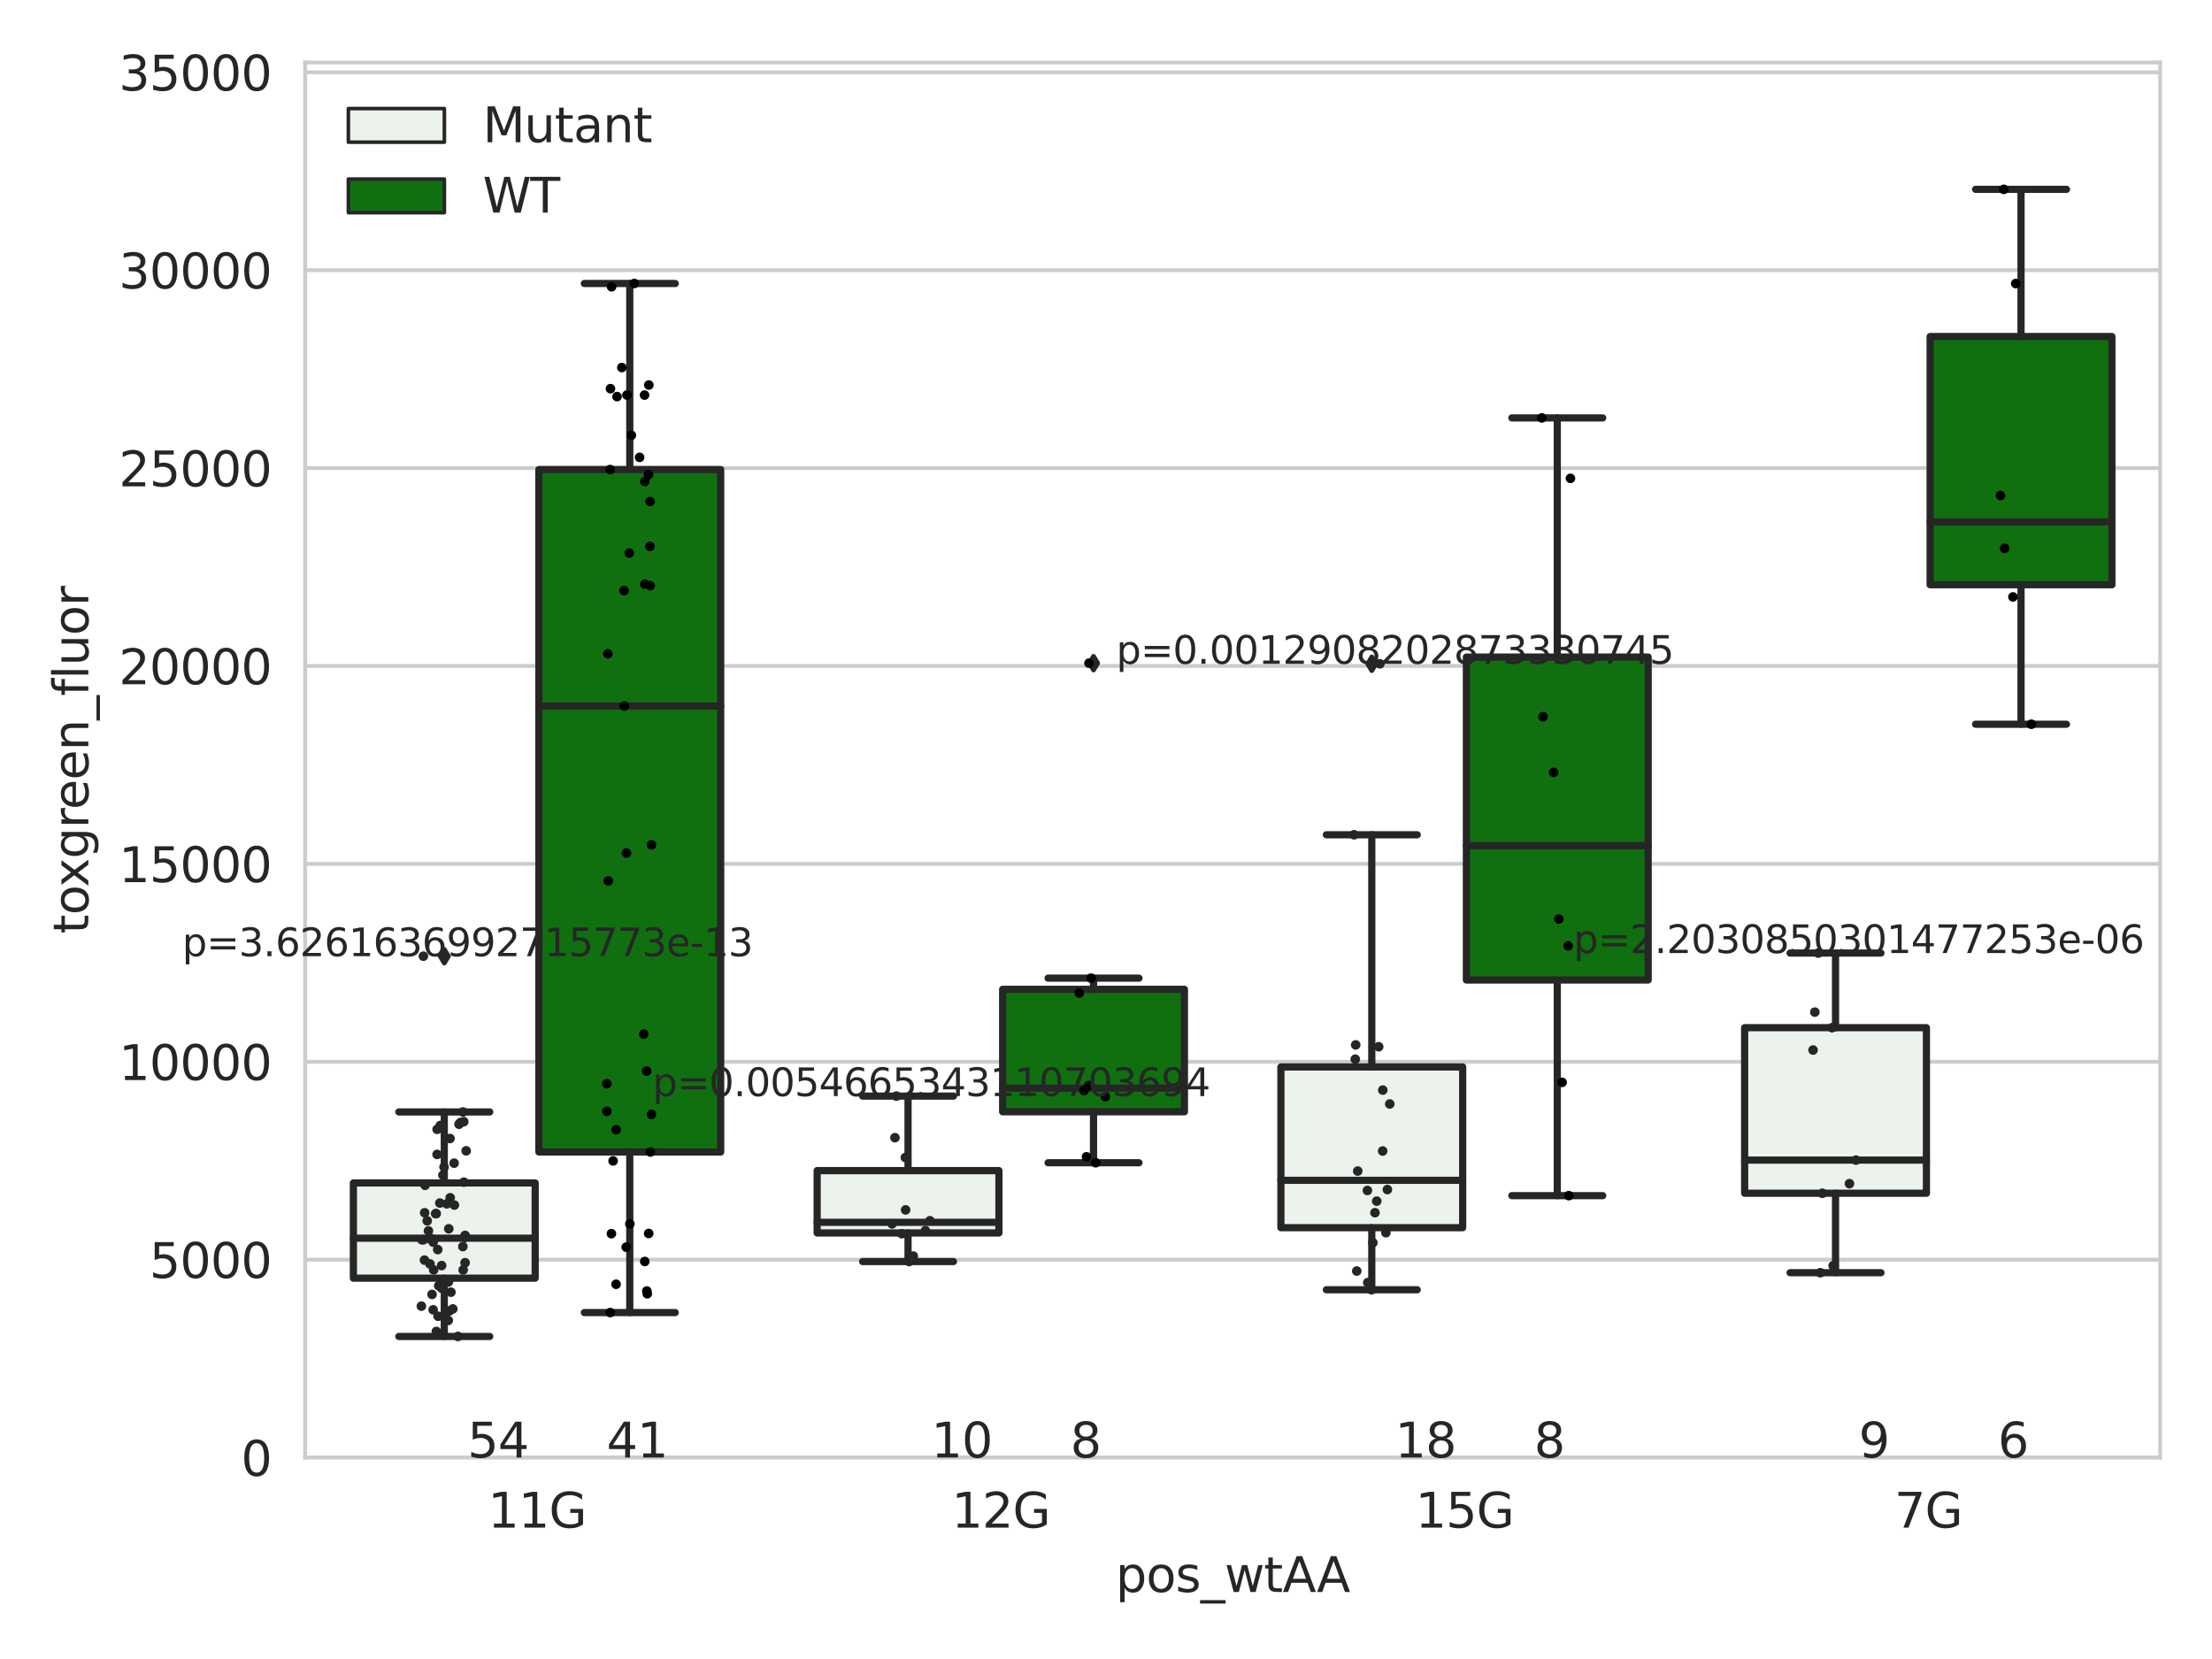 <?xml version="1.0" encoding="utf-8" standalone="no"?>
<!DOCTYPE svg PUBLIC "-//W3C//DTD SVG 1.1//EN"
  "http://www.w3.org/Graphics/SVG/1.1/DTD/svg11.dtd">
<svg xmlns:xlink="http://www.w3.org/1999/xlink" width="460.8pt" height="345.6pt" viewBox="0 0 460.8 345.6" xmlns="http://www.w3.org/2000/svg" version="1.1">
 <defs>
  <style type="text/css">*{stroke-linejoin: round; stroke-linecap: butt}</style>
 </defs>
 <g id="figure_1">
  <g id="patch_1">
   <path d="M 0 345.6 
L 460.8 345.6 
L 460.8 0 
L 0 0 
z
" style="fill: #ffffff"/>
  </g>
  <g id="axes_1">
   <g id="patch_2">
    <path d="M 63.571 303.64 
L 450 303.64 
L 450 13.022 
L 63.571 13.022 
z
" style="fill: #ffffff"/>
   </g>
   <g id="matplotlib.axis_1">
    <g id="xtick_1">
     <g id="text_1">
      <!-- 11G -->
      <g style="fill: #262626" transform="translate(101.638 318.238) scale(0.1 -0.1)">
       <defs>
        <path id="DejaVuSans-31" d="M 794 531 
L 1825 531 
L 1825 4091 
L 703 3866 
L 703 4441 
L 1819 4666 
L 2450 4666 
L 2450 531 
L 3481 531 
L 3481 0 
L 794 0 
L 794 531 
z
" transform="scale(0.016)"/>
        <path id="DejaVuSans-47" d="M 3809 666 
L 3809 1919 
L 2778 1919 
L 2778 2438 
L 4434 2438 
L 4434 434 
Q 4069 175 3628 42 
Q 3188 -91 2688 -91 
Q 1594 -91 976 548 
Q 359 1188 359 2328 
Q 359 3472 976 4111 
Q 1594 4750 2688 4750 
Q 3144 4750 3555 4637 
Q 3966 4525 4313 4306 
L 4313 3634 
Q 3963 3931 3569 4081 
Q 3175 4231 2741 4231 
Q 1884 4231 1454 3753 
Q 1025 3275 1025 2328 
Q 1025 1384 1454 906 
Q 1884 428 2741 428 
Q 3075 428 3337 486 
Q 3600 544 3809 666 
z
" transform="scale(0.016)"/>
       </defs>
       <use xlink:href="#DejaVuSans-31"/>
       <use xlink:href="#DejaVuSans-31" x="63.623"/>
       <use xlink:href="#DejaVuSans-47" x="127.246"/>
      </g>
     </g>
    </g>
    <g id="xtick_2">
     <g id="text_2">
      <!-- 12G -->
      <g style="fill: #262626" transform="translate(198.245 318.238) scale(0.1 -0.1)">
       <defs>
        <path id="DejaVuSans-32" d="M 1228 531 
L 3431 531 
L 3431 0 
L 469 0 
L 469 531 
Q 828 903 1448 1529 
Q 2069 2156 2228 2338 
Q 2531 2678 2651 2914 
Q 2772 3150 2772 3378 
Q 2772 3750 2511 3984 
Q 2250 4219 1831 4219 
Q 1534 4219 1204 4116 
Q 875 4013 500 3803 
L 500 4441 
Q 881 4594 1212 4672 
Q 1544 4750 1819 4750 
Q 2544 4750 2975 4387 
Q 3406 4025 3406 3419 
Q 3406 3131 3298 2873 
Q 3191 2616 2906 2266 
Q 2828 2175 2409 1742 
Q 1991 1309 1228 531 
z
" transform="scale(0.016)"/>
       </defs>
       <use xlink:href="#DejaVuSans-31"/>
       <use xlink:href="#DejaVuSans-32" x="63.623"/>
       <use xlink:href="#DejaVuSans-47" x="127.246"/>
      </g>
     </g>
    </g>
    <g id="xtick_3">
     <g id="text_3">
      <!-- 15G -->
      <g style="fill: #262626" transform="translate(294.853 318.238) scale(0.1 -0.1)">
       <defs>
        <path id="DejaVuSans-35" d="M 691 4666 
L 3169 4666 
L 3169 4134 
L 1269 4134 
L 1269 2991 
Q 1406 3038 1543 3061 
Q 1681 3084 1819 3084 
Q 2600 3084 3056 2656 
Q 3513 2228 3513 1497 
Q 3513 744 3044 326 
Q 2575 -91 1722 -91 
Q 1428 -91 1123 -41 
Q 819 9 494 109 
L 494 744 
Q 775 591 1075 516 
Q 1375 441 1709 441 
Q 2250 441 2565 725 
Q 2881 1009 2881 1497 
Q 2881 1984 2565 2268 
Q 2250 2553 1709 2553 
Q 1456 2553 1204 2497 
Q 953 2441 691 2322 
L 691 4666 
z
" transform="scale(0.016)"/>
       </defs>
       <use xlink:href="#DejaVuSans-31"/>
       <use xlink:href="#DejaVuSans-35" x="63.623"/>
       <use xlink:href="#DejaVuSans-47" x="127.246"/>
      </g>
     </g>
    </g>
    <g id="xtick_4">
     <g id="text_4">
      <!-- 7G -->
      <g style="fill: #262626" transform="translate(394.641 318.238) scale(0.1 -0.1)">
       <defs>
        <path id="DejaVuSans-37" d="M 525 4666 
L 3525 4666 
L 3525 4397 
L 1831 0 
L 1172 0 
L 2766 4134 
L 525 4134 
L 525 4666 
z
" transform="scale(0.016)"/>
       </defs>
       <use xlink:href="#DejaVuSans-37"/>
       <use xlink:href="#DejaVuSans-47" x="63.623"/>
      </g>
     </g>
    </g>
    <g id="text_5">
     <!-- pos_wtAA -->
     <g style="fill: #262626" transform="translate(232.42 331.638) scale(0.1 -0.1)">
      <defs>
       <path id="DejaVuSans-70" d="M 1159 525 
L 1159 -1331 
L 581 -1331 
L 581 3500 
L 1159 3500 
L 1159 2969 
Q 1341 3281 1617 3432 
Q 1894 3584 2278 3584 
Q 2916 3584 3314 3078 
Q 3713 2572 3713 1747 
Q 3713 922 3314 415 
Q 2916 -91 2278 -91 
Q 1894 -91 1617 61 
Q 1341 213 1159 525 
z
M 3116 1747 
Q 3116 2381 2855 2742 
Q 2594 3103 2138 3103 
Q 1681 3103 1420 2742 
Q 1159 2381 1159 1747 
Q 1159 1113 1420 752 
Q 1681 391 2138 391 
Q 2594 391 2855 752 
Q 3116 1113 3116 1747 
z
" transform="scale(0.016)"/>
       <path id="DejaVuSans-6f" d="M 1959 3097 
Q 1497 3097 1228 2736 
Q 959 2375 959 1747 
Q 959 1119 1226 758 
Q 1494 397 1959 397 
Q 2419 397 2687 759 
Q 2956 1122 2956 1747 
Q 2956 2369 2687 2733 
Q 2419 3097 1959 3097 
z
M 1959 3584 
Q 2709 3584 3137 3096 
Q 3566 2609 3566 1747 
Q 3566 888 3137 398 
Q 2709 -91 1959 -91 
Q 1206 -91 779 398 
Q 353 888 353 1747 
Q 353 2609 779 3096 
Q 1206 3584 1959 3584 
z
" transform="scale(0.016)"/>
       <path id="DejaVuSans-73" d="M 2834 3397 
L 2834 2853 
Q 2591 2978 2328 3040 
Q 2066 3103 1784 3103 
Q 1356 3103 1142 2972 
Q 928 2841 928 2578 
Q 928 2378 1081 2264 
Q 1234 2150 1697 2047 
L 1894 2003 
Q 2506 1872 2764 1633 
Q 3022 1394 3022 966 
Q 3022 478 2636 193 
Q 2250 -91 1575 -91 
Q 1294 -91 989 -36 
Q 684 19 347 128 
L 347 722 
Q 666 556 975 473 
Q 1284 391 1588 391 
Q 1994 391 2212 530 
Q 2431 669 2431 922 
Q 2431 1156 2273 1281 
Q 2116 1406 1581 1522 
L 1381 1569 
Q 847 1681 609 1914 
Q 372 2147 372 2553 
Q 372 3047 722 3315 
Q 1072 3584 1716 3584 
Q 2034 3584 2315 3537 
Q 2597 3491 2834 3397 
z
" transform="scale(0.016)"/>
       <path id="DejaVuSans-5f" d="M 3263 -1063 
L 3263 -1509 
L -63 -1509 
L -63 -1063 
L 3263 -1063 
z
" transform="scale(0.016)"/>
       <path id="DejaVuSans-77" d="M 269 3500 
L 844 3500 
L 1563 769 
L 2278 3500 
L 2956 3500 
L 3675 769 
L 4391 3500 
L 4966 3500 
L 4050 0 
L 3372 0 
L 2619 2869 
L 1863 0 
L 1184 0 
L 269 3500 
z
" transform="scale(0.016)"/>
       <path id="DejaVuSans-74" d="M 1172 4494 
L 1172 3500 
L 2356 3500 
L 2356 3053 
L 1172 3053 
L 1172 1153 
Q 1172 725 1289 603 
Q 1406 481 1766 481 
L 2356 481 
L 2356 0 
L 1766 0 
Q 1100 0 847 248 
Q 594 497 594 1153 
L 594 3053 
L 172 3053 
L 172 3500 
L 594 3500 
L 594 4494 
L 1172 4494 
z
" transform="scale(0.016)"/>
       <path id="DejaVuSans-41" d="M 2188 4044 
L 1331 1722 
L 3047 1722 
L 2188 4044 
z
M 1831 4666 
L 2547 4666 
L 4325 0 
L 3669 0 
L 3244 1197 
L 1141 1197 
L 716 0 
L 50 0 
L 1831 4666 
z
" transform="scale(0.016)"/>
      </defs>
      <use xlink:href="#DejaVuSans-70"/>
      <use xlink:href="#DejaVuSans-6f" x="63.477"/>
      <use xlink:href="#DejaVuSans-73" x="124.658"/>
      <use xlink:href="#DejaVuSans-5f" x="176.758"/>
      <use xlink:href="#DejaVuSans-77" x="226.758"/>
      <use xlink:href="#DejaVuSans-74" x="308.545"/>
      <use xlink:href="#DejaVuSans-41" x="347.754"/>
      <use xlink:href="#DejaVuSans-41" x="418.912"/>
     </g>
    </g>
   </g>
   <g id="matplotlib.axis_2">
    <g id="ytick_1">
     <g id="line2d_1">
      <path d="M 63.571 303.64 
L 450 303.64 
" clip-path="url(#p7400966141)" style="fill: none; stroke: #cccccc; stroke-width: 0.8; stroke-linecap: round"/>
     </g>
     <g id="text_6">
      <!-- 0 -->
      <g style="fill: #262626" transform="translate(50.209 307.439) scale(0.1 -0.1)">
       <defs>
        <path id="DejaVuSans-30" d="M 2034 4250 
Q 1547 4250 1301 3770 
Q 1056 3291 1056 2328 
Q 1056 1369 1301 889 
Q 1547 409 2034 409 
Q 2525 409 2770 889 
Q 3016 1369 3016 2328 
Q 3016 3291 2770 3770 
Q 2525 4250 2034 4250 
z
M 2034 4750 
Q 2819 4750 3233 4129 
Q 3647 3509 3647 2328 
Q 3647 1150 3233 529 
Q 2819 -91 2034 -91 
Q 1250 -91 836 529 
Q 422 1150 422 2328 
Q 422 3509 836 4129 
Q 1250 4750 2034 4750 
z
" transform="scale(0.016)"/>
       </defs>
       <use xlink:href="#DejaVuSans-30"/>
      </g>
     </g>
    </g>
    <g id="ytick_2">
     <g id="line2d_2">
      <path d="M 63.571 262.414 
L 450 262.414 
" clip-path="url(#p7400966141)" style="fill: none; stroke: #cccccc; stroke-width: 0.8; stroke-linecap: round"/>
     </g>
     <g id="text_7">
      <!-- 5000 -->
      <g style="fill: #262626" transform="translate(31.121 266.214) scale(0.1 -0.1)">
       <use xlink:href="#DejaVuSans-35"/>
       <use xlink:href="#DejaVuSans-30" x="63.623"/>
       <use xlink:href="#DejaVuSans-30" x="127.246"/>
       <use xlink:href="#DejaVuSans-30" x="190.869"/>
      </g>
     </g>
    </g>
    <g id="ytick_3">
     <g id="line2d_3">
      <path d="M 63.571 221.189 
L 450 221.189 
" clip-path="url(#p7400966141)" style="fill: none; stroke: #cccccc; stroke-width: 0.8; stroke-linecap: round"/>
     </g>
     <g id="text_8">
      <!-- 10000 -->
      <g style="fill: #262626" transform="translate(24.759 224.988) scale(0.1 -0.1)">
       <use xlink:href="#DejaVuSans-31"/>
       <use xlink:href="#DejaVuSans-30" x="63.623"/>
       <use xlink:href="#DejaVuSans-30" x="127.246"/>
       <use xlink:href="#DejaVuSans-30" x="190.869"/>
       <use xlink:href="#DejaVuSans-30" x="254.492"/>
      </g>
     </g>
    </g>
    <g id="ytick_4">
     <g id="line2d_4">
      <path d="M 63.571 179.963 
L 450 179.963 
" clip-path="url(#p7400966141)" style="fill: none; stroke: #cccccc; stroke-width: 0.8; stroke-linecap: round"/>
     </g>
     <g id="text_9">
      <!-- 15000 -->
      <g style="fill: #262626" transform="translate(24.759 183.762) scale(0.1 -0.1)">
       <use xlink:href="#DejaVuSans-31"/>
       <use xlink:href="#DejaVuSans-35" x="63.623"/>
       <use xlink:href="#DejaVuSans-30" x="127.246"/>
       <use xlink:href="#DejaVuSans-30" x="190.869"/>
       <use xlink:href="#DejaVuSans-30" x="254.492"/>
      </g>
     </g>
    </g>
    <g id="ytick_5">
     <g id="line2d_5">
      <path d="M 63.571 138.738 
L 450 138.738 
" clip-path="url(#p7400966141)" style="fill: none; stroke: #cccccc; stroke-width: 0.8; stroke-linecap: round"/>
     </g>
     <g id="text_10">
      <!-- 20000 -->
      <g style="fill: #262626" transform="translate(24.759 142.537) scale(0.1 -0.1)">
       <use xlink:href="#DejaVuSans-32"/>
       <use xlink:href="#DejaVuSans-30" x="63.623"/>
       <use xlink:href="#DejaVuSans-30" x="127.246"/>
       <use xlink:href="#DejaVuSans-30" x="190.869"/>
       <use xlink:href="#DejaVuSans-30" x="254.492"/>
      </g>
     </g>
    </g>
    <g id="ytick_6">
     <g id="line2d_6">
      <path d="M 63.571 97.512 
L 450 97.512 
" clip-path="url(#p7400966141)" style="fill: none; stroke: #cccccc; stroke-width: 0.8; stroke-linecap: round"/>
     </g>
     <g id="text_11">
      <!-- 25000 -->
      <g style="fill: #262626" transform="translate(24.759 101.311) scale(0.1 -0.1)">
       <use xlink:href="#DejaVuSans-32"/>
       <use xlink:href="#DejaVuSans-35" x="63.623"/>
       <use xlink:href="#DejaVuSans-30" x="127.246"/>
       <use xlink:href="#DejaVuSans-30" x="190.869"/>
       <use xlink:href="#DejaVuSans-30" x="254.492"/>
      </g>
     </g>
    </g>
    <g id="ytick_7">
     <g id="line2d_7">
      <path d="M 63.571 56.286 
L 450 56.286 
" clip-path="url(#p7400966141)" style="fill: none; stroke: #cccccc; stroke-width: 0.8; stroke-linecap: round"/>
     </g>
     <g id="text_12">
      <!-- 30000 -->
      <g style="fill: #262626" transform="translate(24.759 60.085) scale(0.1 -0.1)">
       <defs>
        <path id="DejaVuSans-33" d="M 2597 2516 
Q 3050 2419 3304 2112 
Q 3559 1806 3559 1356 
Q 3559 666 3084 287 
Q 2609 -91 1734 -91 
Q 1441 -91 1130 -33 
Q 819 25 488 141 
L 488 750 
Q 750 597 1062 519 
Q 1375 441 1716 441 
Q 2309 441 2620 675 
Q 2931 909 2931 1356 
Q 2931 1769 2642 2001 
Q 2353 2234 1838 2234 
L 1294 2234 
L 1294 2753 
L 1863 2753 
Q 2328 2753 2575 2939 
Q 2822 3125 2822 3475 
Q 2822 3834 2567 4026 
Q 2313 4219 1838 4219 
Q 1578 4219 1281 4162 
Q 984 4106 628 3988 
L 628 4550 
Q 988 4650 1302 4700 
Q 1616 4750 1894 4750 
Q 2613 4750 3031 4423 
Q 3450 4097 3450 3541 
Q 3450 3153 3228 2886 
Q 3006 2619 2597 2516 
z
" transform="scale(0.016)"/>
       </defs>
       <use xlink:href="#DejaVuSans-33"/>
       <use xlink:href="#DejaVuSans-30" x="63.623"/>
       <use xlink:href="#DejaVuSans-30" x="127.246"/>
       <use xlink:href="#DejaVuSans-30" x="190.869"/>
       <use xlink:href="#DejaVuSans-30" x="254.492"/>
      </g>
     </g>
    </g>
    <g id="ytick_8">
     <g id="line2d_8">
      <path d="M 63.571 15.061 
L 450 15.061 
" clip-path="url(#p7400966141)" style="fill: none; stroke: #cccccc; stroke-width: 0.8; stroke-linecap: round"/>
     </g>
     <g id="text_13">
      <!-- 35000 -->
      <g style="fill: #262626" transform="translate(24.759 18.86) scale(0.1 -0.1)">
       <use xlink:href="#DejaVuSans-33"/>
       <use xlink:href="#DejaVuSans-35" x="63.623"/>
       <use xlink:href="#DejaVuSans-30" x="127.246"/>
       <use xlink:href="#DejaVuSans-30" x="190.869"/>
       <use xlink:href="#DejaVuSans-30" x="254.492"/>
      </g>
     </g>
    </g>
    <g id="text_14">
     <!-- toxgreen_fluor -->
     <g style="fill: #262626" transform="translate(18.401 194.526) rotate(-90) scale(0.1 -0.1)">
      <defs>
       <path id="DejaVuSans-78" d="M 3513 3500 
L 2247 1797 
L 3578 0 
L 2900 0 
L 1881 1375 
L 863 0 
L 184 0 
L 1544 1831 
L 300 3500 
L 978 3500 
L 1906 2253 
L 2834 3500 
L 3513 3500 
z
" transform="scale(0.016)"/>
       <path id="DejaVuSans-67" d="M 2906 1791 
Q 2906 2416 2648 2759 
Q 2391 3103 1925 3103 
Q 1463 3103 1205 2759 
Q 947 2416 947 1791 
Q 947 1169 1205 825 
Q 1463 481 1925 481 
Q 2391 481 2648 825 
Q 2906 1169 2906 1791 
z
M 3481 434 
Q 3481 -459 3084 -895 
Q 2688 -1331 1869 -1331 
Q 1566 -1331 1297 -1286 
Q 1028 -1241 775 -1147 
L 775 -588 
Q 1028 -725 1275 -790 
Q 1522 -856 1778 -856 
Q 2344 -856 2625 -561 
Q 2906 -266 2906 331 
L 2906 616 
Q 2728 306 2450 153 
Q 2172 0 1784 0 
Q 1141 0 747 490 
Q 353 981 353 1791 
Q 353 2603 747 3093 
Q 1141 3584 1784 3584 
Q 2172 3584 2450 3431 
Q 2728 3278 2906 2969 
L 2906 3500 
L 3481 3500 
L 3481 434 
z
" transform="scale(0.016)"/>
       <path id="DejaVuSans-72" d="M 2631 2963 
Q 2534 3019 2420 3045 
Q 2306 3072 2169 3072 
Q 1681 3072 1420 2755 
Q 1159 2438 1159 1844 
L 1159 0 
L 581 0 
L 581 3500 
L 1159 3500 
L 1159 2956 
Q 1341 3275 1631 3429 
Q 1922 3584 2338 3584 
Q 2397 3584 2469 3576 
Q 2541 3569 2628 3553 
L 2631 2963 
z
" transform="scale(0.016)"/>
       <path id="DejaVuSans-65" d="M 3597 1894 
L 3597 1613 
L 953 1613 
Q 991 1019 1311 708 
Q 1631 397 2203 397 
Q 2534 397 2845 478 
Q 3156 559 3463 722 
L 3463 178 
Q 3153 47 2828 -22 
Q 2503 -91 2169 -91 
Q 1331 -91 842 396 
Q 353 884 353 1716 
Q 353 2575 817 3079 
Q 1281 3584 2069 3584 
Q 2775 3584 3186 3129 
Q 3597 2675 3597 1894 
z
M 3022 2063 
Q 3016 2534 2758 2815 
Q 2500 3097 2075 3097 
Q 1594 3097 1305 2825 
Q 1016 2553 972 2059 
L 3022 2063 
z
" transform="scale(0.016)"/>
       <path id="DejaVuSans-6e" d="M 3513 2113 
L 3513 0 
L 2938 0 
L 2938 2094 
Q 2938 2591 2744 2837 
Q 2550 3084 2163 3084 
Q 1697 3084 1428 2787 
Q 1159 2491 1159 1978 
L 1159 0 
L 581 0 
L 581 3500 
L 1159 3500 
L 1159 2956 
Q 1366 3272 1645 3428 
Q 1925 3584 2291 3584 
Q 2894 3584 3203 3211 
Q 3513 2838 3513 2113 
z
" transform="scale(0.016)"/>
       <path id="DejaVuSans-66" d="M 2375 4863 
L 2375 4384 
L 1825 4384 
Q 1516 4384 1395 4259 
Q 1275 4134 1275 3809 
L 1275 3500 
L 2222 3500 
L 2222 3053 
L 1275 3053 
L 1275 0 
L 697 0 
L 697 3053 
L 147 3053 
L 147 3500 
L 697 3500 
L 697 3744 
Q 697 4328 969 4595 
Q 1241 4863 1831 4863 
L 2375 4863 
z
" transform="scale(0.016)"/>
       <path id="DejaVuSans-6c" d="M 603 4863 
L 1178 4863 
L 1178 0 
L 603 0 
L 603 4863 
z
" transform="scale(0.016)"/>
       <path id="DejaVuSans-75" d="M 544 1381 
L 544 3500 
L 1119 3500 
L 1119 1403 
Q 1119 906 1312 657 
Q 1506 409 1894 409 
Q 2359 409 2629 706 
Q 2900 1003 2900 1516 
L 2900 3500 
L 3475 3500 
L 3475 0 
L 2900 0 
L 2900 538 
Q 2691 219 2414 64 
Q 2138 -91 1772 -91 
Q 1169 -91 856 284 
Q 544 659 544 1381 
z
M 1991 3584 
L 1991 3584 
z
" transform="scale(0.016)"/>
      </defs>
      <use xlink:href="#DejaVuSans-74"/>
      <use xlink:href="#DejaVuSans-6f" x="39.209"/>
      <use xlink:href="#DejaVuSans-78" x="97.266"/>
      <use xlink:href="#DejaVuSans-67" x="156.445"/>
      <use xlink:href="#DejaVuSans-72" x="219.922"/>
      <use xlink:href="#DejaVuSans-65" x="258.785"/>
      <use xlink:href="#DejaVuSans-65" x="320.309"/>
      <use xlink:href="#DejaVuSans-6e" x="381.832"/>
      <use xlink:href="#DejaVuSans-5f" x="445.211"/>
      <use xlink:href="#DejaVuSans-66" x="495.211"/>
      <use xlink:href="#DejaVuSans-6c" x="530.416"/>
      <use xlink:href="#DejaVuSans-75" x="558.199"/>
      <use xlink:href="#DejaVuSans-6f" x="621.578"/>
      <use xlink:href="#DejaVuSans-72" x="682.76"/>
     </g>
    </g>
   </g>
   <g id="patch_3">
    <path d="M 73.618 266.269 
L 111.488 266.269 
L 111.488 246.429 
L 73.618 246.429 
L 73.618 266.269 
z
" clip-path="url(#p7400966141)" style="fill: #ecf2ec; stroke: #262626; stroke-width: 1.5; stroke-linejoin: miter"/>
   </g>
   <g id="patch_4">
    <path d="M 112.261 239.983 
L 150.131 239.983 
L 150.131 97.817 
L 112.261 97.817 
L 112.261 239.983 
z
" clip-path="url(#p7400966141)" style="fill: #107010; stroke: #262626; stroke-width: 1.5; stroke-linejoin: miter"/>
   </g>
   <g id="patch_5">
    <path d="M 170.226 256.85 
L 208.096 256.85 
L 208.096 243.862 
L 170.226 243.862 
L 170.226 256.85 
z
" clip-path="url(#p7400966141)" style="fill: #ecf2ec; stroke: #262626; stroke-width: 1.5; stroke-linejoin: miter"/>
   </g>
   <g id="patch_6">
    <path d="M 208.868 231.598 
L 246.738 231.598 
L 246.738 206.094 
L 208.868 206.094 
L 208.868 231.598 
z
" clip-path="url(#p7400966141)" style="fill: #107010; stroke: #262626; stroke-width: 1.5; stroke-linejoin: miter"/>
   </g>
   <g id="patch_7">
    <path d="M 266.833 255.752 
L 304.703 255.752 
L 304.703 222.261 
L 266.833 222.261 
L 266.833 255.752 
z
" clip-path="url(#p7400966141)" style="fill: #ecf2ec; stroke: #262626; stroke-width: 1.5; stroke-linejoin: miter"/>
   </g>
   <g id="patch_8">
    <path d="M 305.476 204.151 
L 343.346 204.151 
L 343.346 136.88 
L 305.476 136.88 
L 305.476 204.151 
z
" clip-path="url(#p7400966141)" style="fill: #107010; stroke: #262626; stroke-width: 1.5; stroke-linejoin: miter"/>
   </g>
   <g id="patch_9">
    <path d="M 363.44 248.577 
L 401.31 248.577 
L 401.31 214.086 
L 363.44 214.086 
L 363.44 248.577 
z
" clip-path="url(#p7400966141)" style="fill: #ecf2ec; stroke: #262626; stroke-width: 1.5; stroke-linejoin: miter"/>
   </g>
   <g id="patch_10">
    <path d="M 402.083 121.816 
L 439.953 121.816 
L 439.953 70.105 
L 402.083 70.105 
L 402.083 121.816 
z
" clip-path="url(#p7400966141)" style="fill: #107010; stroke: #262626; stroke-width: 1.5; stroke-linejoin: miter"/>
   </g>
   <g id="patch_11">
    <path d="M 111.875 303.64 
L 111.875 303.64 
L 111.875 303.64 
L 111.875 303.64 
z
" clip-path="url(#p7400966141)" style="fill: #ecf2ec; stroke: #262626; stroke-width: 0.75; stroke-linejoin: miter"/>
   </g>
   <g id="patch_12">
    <path d="M 111.875 303.64 
L 111.875 303.64 
L 111.875 303.64 
L 111.875 303.64 
z
" clip-path="url(#p7400966141)" style="fill: #107010; stroke: #262626; stroke-width: 0.75; stroke-linejoin: miter"/>
   </g>
   <g id="PathCollection_1"/>
   <g id="PathCollection_2"/>
   <g id="line2d_9">
    <path d="M 92.553 266.269 
L 92.553 278.405 
" clip-path="url(#p7400966141)" style="fill: none; stroke: #262626; stroke-width: 1.5; stroke-linecap: round"/>
   </g>
   <g id="line2d_10">
    <path d="M 92.553 246.429 
L 92.553 231.641 
" clip-path="url(#p7400966141)" style="fill: none; stroke: #262626; stroke-width: 1.5; stroke-linecap: round"/>
   </g>
   <g id="line2d_11">
    <path d="M 83.086 278.405 
L 102.021 278.405 
" clip-path="url(#p7400966141)" style="fill: none; stroke: #262626; stroke-width: 1.5; stroke-linecap: round"/>
   </g>
   <g id="line2d_12">
    <path d="M 83.086 231.641 
L 102.021 231.641 
" clip-path="url(#p7400966141)" style="fill: none; stroke: #262626; stroke-width: 1.5; stroke-linecap: round"/>
   </g>
   <g id="line2d_13">
    <defs>
     <path id="ma6a290d738" d="M -0 1.414 
L 0.849 0 
L 0 -1.414 
L -0.849 -0 
z
" style="stroke: #262626; stroke-linejoin: miter"/>
    </defs>
    <g clip-path="url(#p7400966141)">
     <use xlink:href="#ma6a290d738" x="92.553" y="199.192" style="fill: #262626; stroke: #262626; stroke-linejoin: miter"/>
    </g>
   </g>
   <g id="line2d_14">
    <path d="M 131.196 239.983 
L 131.196 273.432 
" clip-path="url(#p7400966141)" style="fill: none; stroke: #262626; stroke-width: 1.5; stroke-linecap: round"/>
   </g>
   <g id="line2d_15">
    <path d="M 131.196 97.817 
L 131.196 59.06 
" clip-path="url(#p7400966141)" style="fill: none; stroke: #262626; stroke-width: 1.5; stroke-linecap: round"/>
   </g>
   <g id="line2d_16">
    <path d="M 121.729 273.432 
L 140.664 273.432 
" clip-path="url(#p7400966141)" style="fill: none; stroke: #262626; stroke-width: 1.5; stroke-linecap: round"/>
   </g>
   <g id="line2d_17">
    <path d="M 121.729 59.06 
L 140.664 59.06 
" clip-path="url(#p7400966141)" style="fill: none; stroke: #262626; stroke-width: 1.5; stroke-linecap: round"/>
   </g>
   <g id="line2d_18"/>
   <g id="line2d_19">
    <path d="M 189.161 256.85 
L 189.161 262.807 
" clip-path="url(#p7400966141)" style="fill: none; stroke: #262626; stroke-width: 1.5; stroke-linecap: round"/>
   </g>
   <g id="line2d_20">
    <path d="M 189.161 243.862 
L 189.161 228.338 
" clip-path="url(#p7400966141)" style="fill: none; stroke: #262626; stroke-width: 1.5; stroke-linecap: round"/>
   </g>
   <g id="line2d_21">
    <path d="M 179.693 262.807 
L 198.628 262.807 
" clip-path="url(#p7400966141)" style="fill: none; stroke: #262626; stroke-width: 1.5; stroke-linecap: round"/>
   </g>
   <g id="line2d_22">
    <path d="M 179.693 228.338 
L 198.628 228.338 
" clip-path="url(#p7400966141)" style="fill: none; stroke: #262626; stroke-width: 1.5; stroke-linecap: round"/>
   </g>
   <g id="line2d_23"/>
   <g id="line2d_24">
    <path d="M 227.803 231.598 
L 227.803 242.222 
" clip-path="url(#p7400966141)" style="fill: none; stroke: #262626; stroke-width: 1.5; stroke-linecap: round"/>
   </g>
   <g id="line2d_25">
    <path d="M 227.803 206.094 
L 227.803 203.765 
" clip-path="url(#p7400966141)" style="fill: none; stroke: #262626; stroke-width: 1.5; stroke-linecap: round"/>
   </g>
   <g id="line2d_26">
    <path d="M 218.336 242.222 
L 237.271 242.222 
" clip-path="url(#p7400966141)" style="fill: none; stroke: #262626; stroke-width: 1.5; stroke-linecap: round"/>
   </g>
   <g id="line2d_27">
    <path d="M 218.336 203.765 
L 237.271 203.765 
" clip-path="url(#p7400966141)" style="fill: none; stroke: #262626; stroke-width: 1.5; stroke-linecap: round"/>
   </g>
   <g id="line2d_28">
    <g clip-path="url(#p7400966141)">
     <use xlink:href="#ma6a290d738" x="227.803" y="138.147" style="fill: #262626; stroke: #262626; stroke-linejoin: miter"/>
    </g>
   </g>
   <g id="line2d_29">
    <path d="M 285.768 255.752 
L 285.768 268.678 
" clip-path="url(#p7400966141)" style="fill: none; stroke: #262626; stroke-width: 1.5; stroke-linecap: round"/>
   </g>
   <g id="line2d_30">
    <path d="M 285.768 222.261 
L 285.768 173.897 
" clip-path="url(#p7400966141)" style="fill: none; stroke: #262626; stroke-width: 1.5; stroke-linecap: round"/>
   </g>
   <g id="line2d_31">
    <path d="M 276.3 268.678 
L 295.235 268.678 
" clip-path="url(#p7400966141)" style="fill: none; stroke: #262626; stroke-width: 1.5; stroke-linecap: round"/>
   </g>
   <g id="line2d_32">
    <path d="M 276.3 173.897 
L 295.235 173.897 
" clip-path="url(#p7400966141)" style="fill: none; stroke: #262626; stroke-width: 1.5; stroke-linecap: round"/>
   </g>
   <g id="line2d_33">
    <g clip-path="url(#p7400966141)">
     <use xlink:href="#ma6a290d738" x="285.768" y="138.283" style="fill: #262626; stroke: #262626; stroke-linejoin: miter"/>
    </g>
   </g>
   <g id="line2d_34">
    <path d="M 324.411 204.151 
L 324.411 249.075 
" clip-path="url(#p7400966141)" style="fill: none; stroke: #262626; stroke-width: 1.5; stroke-linecap: round"/>
   </g>
   <g id="line2d_35">
    <path d="M 324.411 136.88 
L 324.411 87.059 
" clip-path="url(#p7400966141)" style="fill: none; stroke: #262626; stroke-width: 1.5; stroke-linecap: round"/>
   </g>
   <g id="line2d_36">
    <path d="M 314.943 249.075 
L 333.878 249.075 
" clip-path="url(#p7400966141)" style="fill: none; stroke: #262626; stroke-width: 1.5; stroke-linecap: round"/>
   </g>
   <g id="line2d_37">
    <path d="M 314.943 87.059 
L 333.878 87.059 
" clip-path="url(#p7400966141)" style="fill: none; stroke: #262626; stroke-width: 1.5; stroke-linecap: round"/>
   </g>
   <g id="line2d_38"/>
   <g id="line2d_39">
    <path d="M 382.375 248.577 
L 382.375 265.13 
" clip-path="url(#p7400966141)" style="fill: none; stroke: #262626; stroke-width: 1.5; stroke-linecap: round"/>
   </g>
   <g id="line2d_40">
    <path d="M 382.375 214.086 
L 382.375 198.54 
" clip-path="url(#p7400966141)" style="fill: none; stroke: #262626; stroke-width: 1.5; stroke-linecap: round"/>
   </g>
   <g id="line2d_41">
    <path d="M 372.907 265.13 
L 391.842 265.13 
" clip-path="url(#p7400966141)" style="fill: none; stroke: #262626; stroke-width: 1.5; stroke-linecap: round"/>
   </g>
   <g id="line2d_42">
    <path d="M 372.907 198.54 
L 391.842 198.54 
" clip-path="url(#p7400966141)" style="fill: none; stroke: #262626; stroke-width: 1.5; stroke-linecap: round"/>
   </g>
   <g id="line2d_43"/>
   <g id="line2d_44">
    <path d="M 421.018 121.816 
L 421.018 150.869 
" clip-path="url(#p7400966141)" style="fill: none; stroke: #262626; stroke-width: 1.5; stroke-linecap: round"/>
   </g>
   <g id="line2d_45">
    <path d="M 421.018 70.105 
L 421.018 39.442 
" clip-path="url(#p7400966141)" style="fill: none; stroke: #262626; stroke-width: 1.5; stroke-linecap: round"/>
   </g>
   <g id="line2d_46">
    <path d="M 411.55 150.869 
L 430.485 150.869 
" clip-path="url(#p7400966141)" style="fill: none; stroke: #262626; stroke-width: 1.5; stroke-linecap: round"/>
   </g>
   <g id="line2d_47">
    <path d="M 411.55 39.442 
L 430.485 39.442 
" clip-path="url(#p7400966141)" style="fill: none; stroke: #262626; stroke-width: 1.5; stroke-linecap: round"/>
   </g>
   <g id="line2d_48"/>
   <g id="line2d_49">
    <path d="M 73.618 257.94 
L 111.488 257.94 
" clip-path="url(#p7400966141)" style="fill: none; stroke: #262626; stroke-width: 1.5; stroke-linecap: round"/>
   </g>
   <g id="line2d_50">
    <path d="M 112.261 147.086 
L 150.131 147.086 
" clip-path="url(#p7400966141)" style="fill: none; stroke: #262626; stroke-width: 1.5; stroke-linecap: round"/>
   </g>
   <g id="line2d_51">
    <path d="M 170.226 254.63 
L 208.096 254.63 
" clip-path="url(#p7400966141)" style="fill: none; stroke: #262626; stroke-width: 1.5; stroke-linecap: round"/>
   </g>
   <g id="line2d_52">
    <path d="M 208.868 226.674 
L 246.738 226.674 
" clip-path="url(#p7400966141)" style="fill: none; stroke: #262626; stroke-width: 1.5; stroke-linecap: round"/>
   </g>
   <g id="line2d_53">
    <path d="M 266.833 245.881 
L 304.703 245.881 
" clip-path="url(#p7400966141)" style="fill: none; stroke: #262626; stroke-width: 1.5; stroke-linecap: round"/>
   </g>
   <g id="line2d_54">
    <path d="M 305.476 176.175 
L 343.346 176.175 
" clip-path="url(#p7400966141)" style="fill: none; stroke: #262626; stroke-width: 1.5; stroke-linecap: round"/>
   </g>
   <g id="line2d_55">
    <path d="M 363.44 241.673 
L 401.31 241.673 
" clip-path="url(#p7400966141)" style="fill: none; stroke: #262626; stroke-width: 1.5; stroke-linecap: round"/>
   </g>
   <g id="line2d_56">
    <path d="M 402.083 108.716 
L 439.953 108.716 
" clip-path="url(#p7400966141)" style="fill: none; stroke: #262626; stroke-width: 1.5; stroke-linecap: round"/>
   </g>
   <g id="patch_13">
    <path d="M 63.571 303.64 
L 63.571 13.022 
" style="fill: none; stroke: #cccccc; stroke-width: 0.8; stroke-linejoin: miter; stroke-linecap: square"/>
   </g>
   <g id="patch_14">
    <path d="M 450 303.64 
L 450 13.022 
" style="fill: none; stroke: #cccccc; stroke-width: 0.8; stroke-linejoin: miter; stroke-linecap: square"/>
   </g>
   <g id="patch_15">
    <path d="M 63.571 303.64 
L 450 303.64 
" style="fill: none; stroke: #cccccc; stroke-width: 0.8; stroke-linejoin: miter; stroke-linecap: square"/>
   </g>
   <g id="patch_16">
    <path d="M 63.571 13.022 
L 450 13.022 
" style="fill: none; stroke: #cccccc; stroke-width: 0.8; stroke-linejoin: miter; stroke-linecap: square"/>
   </g>
   <g id="PathCollection_3">
    <defs>
     <path id="C0_0_7092716a28" d="M 0 1 
C 0.265 1 0.52 0.895 0.707 0.707 
C 0.895 0.52 1 0.265 1 -0 
C 1 -0.265 0.895 -0.52 0.707 -0.707 
C 0.52 -0.895 0.265 -1 0 -1 
C -0.265 -1 -0.52 -0.895 -0.707 -0.707 
C -0.895 -0.52 -1 -0.265 -1 0 
C -1 0.265 -0.895 0.52 -0.707 0.707 
C -0.52 0.895 -0.265 1 0 1 
z
"/>
    </defs>
    <g clip-path="url(#p7400966141)">
     <use xlink:href="#C0_0_7092716a28" x="93.938" y="269.191" style="fill: #262626"/>
    </g>
    <g clip-path="url(#p7400966141)">
     <use xlink:href="#C0_0_7092716a28" x="88.228" y="258.271" style="fill: #262626"/>
    </g>
    <g clip-path="url(#p7400966141)">
     <use xlink:href="#C0_0_7092716a28" x="96.884" y="263.044" style="fill: #262626"/>
    </g>
    <g clip-path="url(#p7400966141)">
     <use xlink:href="#C0_0_7092716a28" x="91.257" y="274.203" style="fill: #262626"/>
    </g>
    <g clip-path="url(#p7400966141)">
     <use xlink:href="#C0_0_7092716a28" x="90.005" y="269.65" style="fill: #262626"/>
    </g>
    <g clip-path="url(#p7400966141)">
     <use xlink:href="#C0_0_7092716a28" x="88.199" y="199.192" style="fill: #262626"/>
    </g>
    <g clip-path="url(#p7400966141)">
     <use xlink:href="#C0_0_7092716a28" x="94.33" y="272.676" style="fill: #262626"/>
    </g>
    <g clip-path="url(#p7400966141)">
     <use xlink:href="#C0_0_7092716a28" x="93.611" y="273.098" style="fill: #262626"/>
    </g>
    <g clip-path="url(#p7400966141)">
     <use xlink:href="#C0_0_7092716a28" x="91.058" y="240.487" style="fill: #262626"/>
    </g>
    <g clip-path="url(#p7400966141)">
     <use xlink:href="#C0_0_7092716a28" x="91.191" y="260.31" style="fill: #262626"/>
    </g>
    <g clip-path="url(#p7400966141)">
     <use xlink:href="#C0_0_7092716a28" x="94.602" y="242.309" style="fill: #262626"/>
    </g>
    <g clip-path="url(#p7400966141)">
     <use xlink:href="#C0_0_7092716a28" x="87.891" y="258.269" style="fill: #262626"/>
    </g>
    <g clip-path="url(#p7400966141)">
     <use xlink:href="#C0_0_7092716a28" x="90.874" y="252.816" style="fill: #262626"/>
    </g>
    <g clip-path="url(#p7400966141)">
     <use xlink:href="#C0_0_7092716a28" x="93.075" y="250.775" style="fill: #262626"/>
    </g>
    <g clip-path="url(#p7400966141)">
     <use xlink:href="#C0_0_7092716a28" x="95.956" y="233.83" style="fill: #262626"/>
    </g>
    <g clip-path="url(#p7400966141)">
     <use xlink:href="#C0_0_7092716a28" x="93.491" y="255.979" style="fill: #262626"/>
    </g>
    <g clip-path="url(#p7400966141)">
     <use xlink:href="#C0_0_7092716a28" x="96.797" y="257.817" style="fill: #262626"/>
    </g>
    <g clip-path="url(#p7400966141)">
     <use xlink:href="#C0_0_7092716a28" x="93.408" y="267.067" style="fill: #262626"/>
    </g>
    <g clip-path="url(#p7400966141)">
     <use xlink:href="#C0_0_7092716a28" x="92.728" y="266.843" style="fill: #262626"/>
    </g>
    <g clip-path="url(#p7400966141)">
     <use xlink:href="#C0_0_7092716a28" x="93.781" y="249.515" style="fill: #262626"/>
    </g>
    <g clip-path="url(#p7400966141)">
     <use xlink:href="#C0_0_7092716a28" x="91.626" y="250.614" style="fill: #262626"/>
    </g>
    <g clip-path="url(#p7400966141)">
     <use xlink:href="#C0_0_7092716a28" x="90.236" y="272.851" style="fill: #262626"/>
    </g>
    <g clip-path="url(#p7400966141)">
     <use xlink:href="#C0_0_7092716a28" x="93.74" y="237.175" style="fill: #262626"/>
    </g>
    <g clip-path="url(#p7400966141)">
     <use xlink:href="#C0_0_7092716a28" x="90.902" y="277.363" style="fill: #262626"/>
    </g>
    <g clip-path="url(#p7400966141)">
     <use xlink:href="#C0_0_7092716a28" x="89.988" y="258.064" style="fill: #262626"/>
    </g>
    <g clip-path="url(#p7400966141)">
     <use xlink:href="#C0_0_7092716a28" x="96.424" y="259.682" style="fill: #262626"/>
    </g>
    <g clip-path="url(#p7400966141)">
     <use xlink:href="#C0_0_7092716a28" x="91.706" y="234.471" style="fill: #262626"/>
    </g>
    <g clip-path="url(#p7400966141)">
     <use xlink:href="#C0_0_7092716a28" x="89.642" y="258.093" style="fill: #262626"/>
    </g>
    <g clip-path="url(#p7400966141)">
     <use xlink:href="#C0_0_7092716a28" x="96.615" y="233.675" style="fill: #262626"/>
    </g>
    <g clip-path="url(#p7400966141)">
     <use xlink:href="#C0_0_7092716a28" x="90.246" y="258.771" style="fill: #262626"/>
    </g>
    <g clip-path="url(#p7400966141)">
     <use xlink:href="#C0_0_7092716a28" x="92.503" y="243.108" style="fill: #262626"/>
    </g>
    <g clip-path="url(#p7400966141)">
     <use xlink:href="#C0_0_7092716a28" x="93.376" y="275.068" style="fill: #262626"/>
    </g>
    <g clip-path="url(#p7400966141)">
     <use xlink:href="#C0_0_7092716a28" x="96.636" y="246.266" style="fill: #262626"/>
    </g>
    <g clip-path="url(#p7400966141)">
     <use xlink:href="#C0_0_7092716a28" x="92.006" y="268.354" style="fill: #262626"/>
    </g>
    <g clip-path="url(#p7400966141)">
     <use xlink:href="#C0_0_7092716a28" x="88.426" y="262.502" style="fill: #262626"/>
    </g>
    <g clip-path="url(#p7400966141)">
     <use xlink:href="#C0_0_7092716a28" x="90.748" y="252.833" style="fill: #262626"/>
    </g>
    <g clip-path="url(#p7400966141)">
     <use xlink:href="#C0_0_7092716a28" x="96.89" y="257.354" style="fill: #262626"/>
    </g>
    <g clip-path="url(#p7400966141)">
     <use xlink:href="#C0_0_7092716a28" x="97.109" y="239.735" style="fill: #262626"/>
    </g>
    <g clip-path="url(#p7400966141)">
     <use xlink:href="#C0_0_7092716a28" x="92.267" y="244.81" style="fill: #262626"/>
    </g>
    <g clip-path="url(#p7400966141)">
     <use xlink:href="#C0_0_7092716a28" x="90.339" y="264.541" style="fill: #262626"/>
    </g>
    <g clip-path="url(#p7400966141)">
     <use xlink:href="#C0_0_7092716a28" x="91.998" y="263.641" style="fill: #262626"/>
    </g>
    <g clip-path="url(#p7400966141)">
     <use xlink:href="#C0_0_7092716a28" x="96.449" y="231.641" style="fill: #262626"/>
    </g>
    <g clip-path="url(#p7400966141)">
     <use xlink:href="#C0_0_7092716a28" x="87.784" y="272.092" style="fill: #262626"/>
    </g>
    <g clip-path="url(#p7400966141)">
     <use xlink:href="#C0_0_7092716a28" x="88.469" y="252.643" style="fill: #262626"/>
    </g>
    <g clip-path="url(#p7400966141)">
     <use xlink:href="#C0_0_7092716a28" x="94.656" y="251.039" style="fill: #262626"/>
    </g>
    <g clip-path="url(#p7400966141)">
     <use xlink:href="#C0_0_7092716a28" x="91.065" y="235.264" style="fill: #262626"/>
    </g>
    <g clip-path="url(#p7400966141)">
     <use xlink:href="#C0_0_7092716a28" x="88.995" y="254.319" style="fill: #262626"/>
    </g>
    <g clip-path="url(#p7400966141)">
     <use xlink:href="#C0_0_7092716a28" x="96.487" y="264.546" style="fill: #262626"/>
    </g>
    <g clip-path="url(#p7400966141)">
     <use xlink:href="#C0_0_7092716a28" x="95.399" y="278.405" style="fill: #262626"/>
    </g>
    <g clip-path="url(#p7400966141)">
     <use xlink:href="#C0_0_7092716a28" x="88.554" y="246.918" style="fill: #262626"/>
    </g>
    <g clip-path="url(#p7400966141)">
     <use xlink:href="#C0_0_7092716a28" x="95.625" y="234.199" style="fill: #262626"/>
    </g>
    <g clip-path="url(#p7400966141)">
     <use xlink:href="#C0_0_7092716a28" x="89.256" y="256.415" style="fill: #262626"/>
    </g>
    <g clip-path="url(#p7400966141)">
     <use xlink:href="#C0_0_7092716a28" x="91.39" y="267.845" style="fill: #262626"/>
    </g>
    <g clip-path="url(#p7400966141)">
     <use xlink:href="#C0_0_7092716a28" x="89.576" y="263.309" style="fill: #262626"/>
    </g>
   </g>
   <g id="PathCollection_4">
    <defs>
     <path id="C1_0_0f8ebdfa21" d="M 0 1 
C 0.265 1 0.52 0.895 0.707 0.707 
C 0.895 0.52 1 0.265 1 -0 
C 1 -0.265 0.895 -0.52 0.707 -0.707 
C 0.52 -0.895 0.265 -1 0 -1 
C -0.265 -1 -0.52 -0.895 -0.707 -0.707 
C -0.895 -0.52 -1 -0.265 -1 0 
C -1 0.265 -0.895 0.52 -0.707 0.707 
C -0.52 0.895 -0.265 1 0 1 
z
"/>
    </defs>
    <g clip-path="url(#p7400966141)">
     <use xlink:href="#C1_0_0f8ebdfa21" x="126.725" y="183.517"/>
    </g>
    <g clip-path="url(#p7400966141)">
     <use xlink:href="#C1_0_0f8ebdfa21" x="129.54" y="76.568"/>
    </g>
    <g clip-path="url(#p7400966141)">
     <use xlink:href="#C1_0_0f8ebdfa21" x="135.724" y="175.988"/>
    </g>
    <g clip-path="url(#p7400966141)">
     <use xlink:href="#C1_0_0f8ebdfa21" x="135.711" y="232.149"/>
    </g>
    <g clip-path="url(#p7400966141)">
     <use xlink:href="#C1_0_0f8ebdfa21" x="127.091" y="97.817"/>
    </g>
    <g clip-path="url(#p7400966141)">
     <use xlink:href="#C1_0_0f8ebdfa21" x="130.506" y="177.694"/>
    </g>
    <g clip-path="url(#p7400966141)">
     <use xlink:href="#C1_0_0f8ebdfa21" x="131.207" y="254.96"/>
    </g>
    <g clip-path="url(#p7400966141)">
     <use xlink:href="#C1_0_0f8ebdfa21" x="129.995" y="123.047"/>
    </g>
    <g clip-path="url(#p7400966141)">
     <use xlink:href="#C1_0_0f8ebdfa21" x="127.172" y="80.967"/>
    </g>
    <g clip-path="url(#p7400966141)">
     <use xlink:href="#C1_0_0f8ebdfa21" x="126.414" y="225.752"/>
    </g>
    <g clip-path="url(#p7400966141)">
     <use xlink:href="#C1_0_0f8ebdfa21" x="130.451" y="259.802"/>
    </g>
    <g clip-path="url(#p7400966141)">
     <use xlink:href="#C1_0_0f8ebdfa21" x="127.133" y="273.432"/>
    </g>
    <g clip-path="url(#p7400966141)">
     <use xlink:href="#C1_0_0f8ebdfa21" x="134.316" y="262.792"/>
    </g>
    <g clip-path="url(#p7400966141)">
     <use xlink:href="#C1_0_0f8ebdfa21" x="134.092" y="215.427"/>
    </g>
    <g clip-path="url(#p7400966141)">
     <use xlink:href="#C1_0_0f8ebdfa21" x="134.843" y="269.518"/>
    </g>
    <g clip-path="url(#p7400966141)">
     <use xlink:href="#C1_0_0f8ebdfa21" x="134.273" y="82.305"/>
    </g>
    <g clip-path="url(#p7400966141)">
     <use xlink:href="#C1_0_0f8ebdfa21" x="128.357" y="235.334"/>
    </g>
    <g clip-path="url(#p7400966141)">
     <use xlink:href="#C1_0_0f8ebdfa21" x="126.63" y="136.194"/>
    </g>
    <g clip-path="url(#p7400966141)">
     <use xlink:href="#C1_0_0f8ebdfa21" x="128.341" y="267.537"/>
    </g>
    <g clip-path="url(#p7400966141)">
     <use xlink:href="#C1_0_0f8ebdfa21" x="134.319" y="121.671"/>
    </g>
    <g clip-path="url(#p7400966141)">
     <use xlink:href="#C1_0_0f8ebdfa21" x="126.421" y="231.499"/>
    </g>
    <g clip-path="url(#p7400966141)">
     <use xlink:href="#C1_0_0f8ebdfa21" x="131.083" y="115.22"/>
    </g>
    <g clip-path="url(#p7400966141)">
     <use xlink:href="#C1_0_0f8ebdfa21" x="127.403" y="59.741"/>
    </g>
    <g clip-path="url(#p7400966141)">
     <use xlink:href="#C1_0_0f8ebdfa21" x="128.542" y="82.617"/>
    </g>
    <g clip-path="url(#p7400966141)">
     <use xlink:href="#C1_0_0f8ebdfa21" x="130.066" y="147.086"/>
    </g>
    <g clip-path="url(#p7400966141)">
     <use xlink:href="#C1_0_0f8ebdfa21" x="133.239" y="95.275"/>
    </g>
    <g clip-path="url(#p7400966141)">
     <use xlink:href="#C1_0_0f8ebdfa21" x="130.612" y="82.297"/>
    </g>
    <g clip-path="url(#p7400966141)">
     <use xlink:href="#C1_0_0f8ebdfa21" x="135.091" y="98.884"/>
    </g>
    <g clip-path="url(#p7400966141)">
     <use xlink:href="#C1_0_0f8ebdfa21" x="135.487" y="239.983"/>
    </g>
    <g clip-path="url(#p7400966141)">
     <use xlink:href="#C1_0_0f8ebdfa21" x="134.318" y="100.302"/>
    </g>
    <g clip-path="url(#p7400966141)">
     <use xlink:href="#C1_0_0f8ebdfa21" x="135.42" y="104.477"/>
    </g>
    <g clip-path="url(#p7400966141)">
     <use xlink:href="#C1_0_0f8ebdfa21" x="135.135" y="256.952"/>
    </g>
    <g clip-path="url(#p7400966141)">
     <use xlink:href="#C1_0_0f8ebdfa21" x="135.455" y="122.008"/>
    </g>
    <g clip-path="url(#p7400966141)">
     <use xlink:href="#C1_0_0f8ebdfa21" x="127.72" y="241.838"/>
    </g>
    <g clip-path="url(#p7400966141)">
     <use xlink:href="#C1_0_0f8ebdfa21" x="132.146" y="59.06"/>
    </g>
    <g clip-path="url(#p7400966141)">
     <use xlink:href="#C1_0_0f8ebdfa21" x="134.715" y="223.116"/>
    </g>
    <g clip-path="url(#p7400966141)">
     <use xlink:href="#C1_0_0f8ebdfa21" x="135.399" y="113.822"/>
    </g>
    <g clip-path="url(#p7400966141)">
     <use xlink:href="#C1_0_0f8ebdfa21" x="134.743" y="268.934"/>
    </g>
    <g clip-path="url(#p7400966141)">
     <use xlink:href="#C1_0_0f8ebdfa21" x="131.529" y="90.681"/>
    </g>
    <g clip-path="url(#p7400966141)">
     <use xlink:href="#C1_0_0f8ebdfa21" x="135.165" y="80.209"/>
    </g>
    <g clip-path="url(#p7400966141)">
     <use xlink:href="#C1_0_0f8ebdfa21" x="127.368" y="256.999"/>
    </g>
   </g>
   <g id="PathCollection_5">
    <defs>
     <path id="C2_0_8142f72c7f" d="M 0 1 
C 0.265 1 0.52 0.895 0.707 0.707 
C 0.895 0.52 1 0.265 1 -0 
C 1 -0.265 0.895 -0.52 0.707 -0.707 
C 0.52 -0.895 0.265 -1 0 -1 
C -0.265 -1 -0.52 -0.895 -0.707 -0.707 
C -0.895 -0.52 -1 -0.265 -1 0 
C -1 0.265 -0.895 0.52 -0.707 0.707 
C -0.52 0.895 -0.265 1 0 1 
z
"/>
    </defs>
    <g clip-path="url(#p7400966141)">
     <use xlink:href="#C2_0_8142f72c7f" x="187.877" y="257.01" style="fill: #262626"/>
    </g>
    <g clip-path="url(#p7400966141)">
     <use xlink:href="#C2_0_8142f72c7f" x="185.838" y="254.959" style="fill: #262626"/>
    </g>
    <g clip-path="url(#p7400966141)">
     <use xlink:href="#C2_0_8142f72c7f" x="189.397" y="262.807" style="fill: #262626"/>
    </g>
    <g clip-path="url(#p7400966141)">
     <use xlink:href="#C2_0_8142f72c7f" x="188.654" y="252.042" style="fill: #262626"/>
    </g>
    <g clip-path="url(#p7400966141)">
     <use xlink:href="#C2_0_8142f72c7f" x="193.726" y="254.301" style="fill: #262626"/>
    </g>
    <g clip-path="url(#p7400966141)">
     <use xlink:href="#C2_0_8142f72c7f" x="192.79" y="256.371" style="fill: #262626"/>
    </g>
    <g clip-path="url(#p7400966141)">
     <use xlink:href="#C2_0_8142f72c7f" x="186.439" y="236.999" style="fill: #262626"/>
    </g>
    <g clip-path="url(#p7400966141)">
     <use xlink:href="#C2_0_8142f72c7f" x="186.732" y="228.338" style="fill: #262626"/>
    </g>
    <g clip-path="url(#p7400966141)">
     <use xlink:href="#C2_0_8142f72c7f" x="188.604" y="241.135" style="fill: #262626"/>
    </g>
    <g clip-path="url(#p7400966141)">
     <use xlink:href="#C2_0_8142f72c7f" x="190.259" y="261.665" style="fill: #262626"/>
    </g>
   </g>
   <g id="PathCollection_6">
    <defs>
     <path id="C3_0_160d1d3e9a" d="M 0 1 
C 0.265 1 0.52 0.895 0.707 0.707 
C 0.895 0.52 1 0.265 1 -0 
C 1 -0.265 0.895 -0.52 0.707 -0.707 
C 0.52 -0.895 0.265 -1 0 -1 
C -0.265 -1 -0.52 -0.895 -0.707 -0.707 
C -0.895 -0.52 -1 -0.265 -1 0 
C -1 0.265 -0.895 0.52 -0.707 0.707 
C -0.52 0.895 -0.265 1 0 1 
z
"/>
    </defs>
    <g clip-path="url(#p7400966141)">
     <use xlink:href="#C3_0_160d1d3e9a" x="226.8" y="226.147"/>
    </g>
    <g clip-path="url(#p7400966141)">
     <use xlink:href="#C3_0_160d1d3e9a" x="224.82" y="206.87"/>
    </g>
    <g clip-path="url(#p7400966141)">
     <use xlink:href="#C3_0_160d1d3e9a" x="230.267" y="228.471"/>
    </g>
    <g clip-path="url(#p7400966141)">
     <use xlink:href="#C3_0_160d1d3e9a" x="227.308" y="203.765"/>
    </g>
    <g clip-path="url(#p7400966141)">
     <use xlink:href="#C3_0_160d1d3e9a" x="228.262" y="242.222"/>
    </g>
    <g clip-path="url(#p7400966141)">
     <use xlink:href="#C3_0_160d1d3e9a" x="225.823" y="227.2"/>
    </g>
    <g clip-path="url(#p7400966141)">
     <use xlink:href="#C3_0_160d1d3e9a" x="226.342" y="240.976"/>
    </g>
    <g clip-path="url(#p7400966141)">
     <use xlink:href="#C3_0_160d1d3e9a" x="226.858" y="138.147"/>
    </g>
   </g>
   <g id="PathCollection_7">
    <defs>
     <path id="C4_0_f63dbd135d" d="M 0 1 
C 0.265 1 0.52 0.895 0.707 0.707 
C 0.895 0.52 1 0.265 1 -0 
C 1 -0.265 0.895 -0.52 0.707 -0.707 
C 0.52 -0.895 0.265 -1 0 -1 
C -0.265 -1 -0.52 -0.895 -0.707 -0.707 
C -0.895 -0.52 -1 -0.265 -1 0 
C -1 0.265 -0.895 0.52 -0.707 0.707 
C -0.52 0.895 -0.265 1 0 1 
z
"/>
    </defs>
    <g clip-path="url(#p7400966141)">
     <use xlink:href="#C4_0_f63dbd135d" x="282.419" y="217.668" style="fill: #262626"/>
    </g>
    <g clip-path="url(#p7400966141)">
     <use xlink:href="#C4_0_f63dbd135d" x="288.707" y="256.793" style="fill: #262626"/>
    </g>
    <g clip-path="url(#p7400966141)">
     <use xlink:href="#C4_0_f63dbd135d" x="282.328" y="220.653" style="fill: #262626"/>
    </g>
    <g clip-path="url(#p7400966141)">
     <use xlink:href="#C4_0_f63dbd135d" x="288.035" y="239.773" style="fill: #262626"/>
    </g>
    <g clip-path="url(#p7400966141)">
     <use xlink:href="#C4_0_f63dbd135d" x="282.638" y="264.782" style="fill: #262626"/>
    </g>
    <g clip-path="url(#p7400966141)">
     <use xlink:href="#C4_0_f63dbd135d" x="282.841" y="243.953" style="fill: #262626"/>
    </g>
    <g clip-path="url(#p7400966141)">
     <use xlink:href="#C4_0_f63dbd135d" x="282.081" y="173.897" style="fill: #262626"/>
    </g>
    <g clip-path="url(#p7400966141)">
     <use xlink:href="#C4_0_f63dbd135d" x="284.858" y="247.993" style="fill: #262626"/>
    </g>
    <g clip-path="url(#p7400966141)">
     <use xlink:href="#C4_0_f63dbd135d" x="287.209" y="218.053" style="fill: #262626"/>
    </g>
    <g clip-path="url(#p7400966141)">
     <use xlink:href="#C4_0_f63dbd135d" x="289.015" y="247.809" style="fill: #262626"/>
    </g>
    <g clip-path="url(#p7400966141)">
     <use xlink:href="#C4_0_f63dbd135d" x="286.797" y="250.219" style="fill: #262626"/>
    </g>
    <g clip-path="url(#p7400966141)">
     <use xlink:href="#C4_0_f63dbd135d" x="284.927" y="267.188" style="fill: #262626"/>
    </g>
    <g clip-path="url(#p7400966141)">
     <use xlink:href="#C4_0_f63dbd135d" x="286.429" y="252.628" style="fill: #262626"/>
    </g>
    <g clip-path="url(#p7400966141)">
     <use xlink:href="#C4_0_f63dbd135d" x="288.061" y="227.084" style="fill: #262626"/>
    </g>
    <g clip-path="url(#p7400966141)">
     <use xlink:href="#C4_0_f63dbd135d" x="287.459" y="138.283" style="fill: #262626"/>
    </g>
    <g clip-path="url(#p7400966141)">
     <use xlink:href="#C4_0_f63dbd135d" x="286" y="258.875" style="fill: #262626"/>
    </g>
    <g clip-path="url(#p7400966141)">
     <use xlink:href="#C4_0_f63dbd135d" x="285.718" y="268.678" style="fill: #262626"/>
    </g>
    <g clip-path="url(#p7400966141)">
     <use xlink:href="#C4_0_f63dbd135d" x="289.512" y="229.979" style="fill: #262626"/>
    </g>
   </g>
   <g id="PathCollection_8">
    <defs>
     <path id="C5_0_e5ca4d89ef" d="M 0 1 
C 0.265 1 0.52 0.895 0.707 0.707 
C 0.895 0.52 1 0.265 1 -0 
C 1 -0.265 0.895 -0.52 0.707 -0.707 
C 0.52 -0.895 0.265 -1 0 -1 
C -0.265 -1 -0.52 -0.895 -0.707 -0.707 
C -0.895 -0.52 -1 -0.265 -1 0 
C -1 0.265 -0.895 0.52 -0.707 0.707 
C -0.52 0.895 -0.265 1 0 1 
z
"/>
    </defs>
    <g clip-path="url(#p7400966141)">
     <use xlink:href="#C5_0_e5ca4d89ef" x="321.439" y="149.289"/>
    </g>
    <g clip-path="url(#p7400966141)">
     <use xlink:href="#C5_0_e5ca4d89ef" x="321.195" y="87.059"/>
    </g>
    <g clip-path="url(#p7400966141)">
     <use xlink:href="#C5_0_e5ca4d89ef" x="327.152" y="99.654"/>
    </g>
    <g clip-path="url(#p7400966141)">
     <use xlink:href="#C5_0_e5ca4d89ef" x="325.417" y="225.475"/>
    </g>
    <g clip-path="url(#p7400966141)">
     <use xlink:href="#C5_0_e5ca4d89ef" x="323.649" y="160.905"/>
    </g>
    <g clip-path="url(#p7400966141)">
     <use xlink:href="#C5_0_e5ca4d89ef" x="326.807" y="249.075"/>
    </g>
    <g clip-path="url(#p7400966141)">
     <use xlink:href="#C5_0_e5ca4d89ef" x="326.671" y="197.043"/>
    </g>
    <g clip-path="url(#p7400966141)">
     <use xlink:href="#C5_0_e5ca4d89ef" x="324.74" y="191.445"/>
    </g>
   </g>
   <g id="PathCollection_9">
    <defs>
     <path id="C6_0_caab2cab1e" d="M 0 1 
C 0.265 1 0.52 0.895 0.707 0.707 
C 0.895 0.52 1 0.265 1 -0 
C 1 -0.265 0.895 -0.52 0.707 -0.707 
C 0.52 -0.895 0.265 -1 0 -1 
C -0.265 -1 -0.52 -0.895 -0.707 -0.707 
C -0.895 -0.52 -1 -0.265 -1 0 
C -1 0.265 -0.895 0.52 -0.707 0.707 
C -0.52 0.895 -0.265 1 0 1 
z
"/>
    </defs>
    <g clip-path="url(#p7400966141)">
     <use xlink:href="#C6_0_caab2cab1e" x="378.067" y="210.844" style="fill: #262626"/>
    </g>
    <g clip-path="url(#p7400966141)">
     <use xlink:href="#C6_0_caab2cab1e" x="379.628" y="248.577" style="fill: #262626"/>
    </g>
    <g clip-path="url(#p7400966141)">
     <use xlink:href="#C6_0_caab2cab1e" x="378.784" y="198.54" style="fill: #262626"/>
    </g>
    <g clip-path="url(#p7400966141)">
     <use xlink:href="#C6_0_caab2cab1e" x="381.878" y="263.679" style="fill: #262626"/>
    </g>
    <g clip-path="url(#p7400966141)">
     <use xlink:href="#C6_0_caab2cab1e" x="385.275" y="246.58" style="fill: #262626"/>
    </g>
    <g clip-path="url(#p7400966141)">
     <use xlink:href="#C6_0_caab2cab1e" x="379.196" y="265.13" style="fill: #262626"/>
    </g>
    <g clip-path="url(#p7400966141)">
     <use xlink:href="#C6_0_caab2cab1e" x="381.648" y="214.086" style="fill: #262626"/>
    </g>
    <g clip-path="url(#p7400966141)">
     <use xlink:href="#C6_0_caab2cab1e" x="377.695" y="218.739" style="fill: #262626"/>
    </g>
    <g clip-path="url(#p7400966141)">
     <use xlink:href="#C6_0_caab2cab1e" x="386.637" y="241.673" style="fill: #262626"/>
    </g>
   </g>
   <g id="PathCollection_10">
    <defs>
     <path id="C7_0_26164c4d20" d="M 0 1 
C 0.265 1 0.52 0.895 0.707 0.707 
C 0.895 0.52 1 0.265 1 -0 
C 1 -0.265 0.895 -0.52 0.707 -0.707 
C 0.52 -0.895 0.265 -1 0 -1 
C -0.265 -1 -0.52 -0.895 -0.707 -0.707 
C -0.895 -0.52 -1 -0.265 -1 0 
C -1 0.265 -0.895 0.52 -0.707 0.707 
C -0.52 0.895 -0.265 1 0 1 
z
"/>
    </defs>
    <g clip-path="url(#p7400966141)">
     <use xlink:href="#C7_0_26164c4d20" x="419.918" y="59.069"/>
    </g>
    <g clip-path="url(#p7400966141)">
     <use xlink:href="#C7_0_26164c4d20" x="419.336" y="124.348"/>
    </g>
    <g clip-path="url(#p7400966141)">
     <use xlink:href="#C7_0_26164c4d20" x="423.176" y="150.869"/>
    </g>
    <g clip-path="url(#p7400966141)">
     <use xlink:href="#C7_0_26164c4d20" x="417.427" y="39.442"/>
    </g>
    <g clip-path="url(#p7400966141)">
     <use xlink:href="#C7_0_26164c4d20" x="416.742" y="103.214"/>
    </g>
    <g clip-path="url(#p7400966141)">
     <use xlink:href="#C7_0_26164c4d20" x="417.598" y="114.218"/>
    </g>
   </g>
   <g id="text_15">
    <!-- 54 -->
    <g style="fill: #262626" transform="translate(97.384 303.626) scale(0.1 -0.1)">
     <defs>
      <path id="DejaVuSans-34" d="M 2419 4116 
L 825 1625 
L 2419 1625 
L 2419 4116 
z
M 2253 4666 
L 3047 4666 
L 3047 1625 
L 3713 1625 
L 3713 1100 
L 3047 1100 
L 3047 0 
L 2419 0 
L 2419 1100 
L 313 1100 
L 313 1709 
L 2253 4666 
z
" transform="scale(0.016)"/>
     </defs>
     <use xlink:href="#DejaVuSans-35"/>
     <use xlink:href="#DejaVuSans-34" x="63.623"/>
    </g>
   </g>
   <g id="text_16">
    <!-- p=3.6261636992715773e-13 -->
    <g style="fill: #262626" transform="translate(37.962 199.191) scale(0.08 -0.08)">
     <defs>
      <path id="DejaVuSans-3d" d="M 678 2906 
L 4684 2906 
L 4684 2381 
L 678 2381 
L 678 2906 
z
M 678 1631 
L 4684 1631 
L 4684 1100 
L 678 1100 
L 678 1631 
z
" transform="scale(0.016)"/>
      <path id="DejaVuSans-2e" d="M 684 794 
L 1344 794 
L 1344 0 
L 684 0 
L 684 794 
z
" transform="scale(0.016)"/>
      <path id="DejaVuSans-36" d="M 2113 2584 
Q 1688 2584 1439 2293 
Q 1191 2003 1191 1497 
Q 1191 994 1439 701 
Q 1688 409 2113 409 
Q 2538 409 2786 701 
Q 3034 994 3034 1497 
Q 3034 2003 2786 2293 
Q 2538 2584 2113 2584 
z
M 3366 4563 
L 3366 3988 
Q 3128 4100 2886 4159 
Q 2644 4219 2406 4219 
Q 1781 4219 1451 3797 
Q 1122 3375 1075 2522 
Q 1259 2794 1537 2939 
Q 1816 3084 2150 3084 
Q 2853 3084 3261 2657 
Q 3669 2231 3669 1497 
Q 3669 778 3244 343 
Q 2819 -91 2113 -91 
Q 1303 -91 875 529 
Q 447 1150 447 2328 
Q 447 3434 972 4092 
Q 1497 4750 2381 4750 
Q 2619 4750 2861 4703 
Q 3103 4656 3366 4563 
z
" transform="scale(0.016)"/>
      <path id="DejaVuSans-39" d="M 703 97 
L 703 672 
Q 941 559 1184 500 
Q 1428 441 1663 441 
Q 2288 441 2617 861 
Q 2947 1281 2994 2138 
Q 2813 1869 2534 1725 
Q 2256 1581 1919 1581 
Q 1219 1581 811 2004 
Q 403 2428 403 3163 
Q 403 3881 828 4315 
Q 1253 4750 1959 4750 
Q 2769 4750 3195 4129 
Q 3622 3509 3622 2328 
Q 3622 1225 3098 567 
Q 2575 -91 1691 -91 
Q 1453 -91 1209 -44 
Q 966 3 703 97 
z
M 1959 2075 
Q 2384 2075 2632 2365 
Q 2881 2656 2881 3163 
Q 2881 3666 2632 3958 
Q 2384 4250 1959 4250 
Q 1534 4250 1286 3958 
Q 1038 3666 1038 3163 
Q 1038 2656 1286 2365 
Q 1534 2075 1959 2075 
z
" transform="scale(0.016)"/>
      <path id="DejaVuSans-2d" d="M 313 2009 
L 1997 2009 
L 1997 1497 
L 313 1497 
L 313 2009 
z
" transform="scale(0.016)"/>
     </defs>
     <use xlink:href="#DejaVuSans-70"/>
     <use xlink:href="#DejaVuSans-3d" x="63.477"/>
     <use xlink:href="#DejaVuSans-33" x="147.266"/>
     <use xlink:href="#DejaVuSans-2e" x="210.889"/>
     <use xlink:href="#DejaVuSans-36" x="242.676"/>
     <use xlink:href="#DejaVuSans-32" x="306.299"/>
     <use xlink:href="#DejaVuSans-36" x="369.922"/>
     <use xlink:href="#DejaVuSans-31" x="433.545"/>
     <use xlink:href="#DejaVuSans-36" x="497.168"/>
     <use xlink:href="#DejaVuSans-33" x="560.791"/>
     <use xlink:href="#DejaVuSans-36" x="624.414"/>
     <use xlink:href="#DejaVuSans-39" x="688.037"/>
     <use xlink:href="#DejaVuSans-39" x="751.66"/>
     <use xlink:href="#DejaVuSans-32" x="815.283"/>
     <use xlink:href="#DejaVuSans-37" x="878.906"/>
     <use xlink:href="#DejaVuSans-31" x="942.529"/>
     <use xlink:href="#DejaVuSans-35" x="1006.152"/>
     <use xlink:href="#DejaVuSans-37" x="1069.775"/>
     <use xlink:href="#DejaVuSans-37" x="1133.398"/>
     <use xlink:href="#DejaVuSans-33" x="1197.021"/>
     <use xlink:href="#DejaVuSans-65" x="1260.645"/>
     <use xlink:href="#DejaVuSans-2d" x="1322.168"/>
     <use xlink:href="#DejaVuSans-31" x="1358.252"/>
     <use xlink:href="#DejaVuSans-33" x="1421.875"/>
    </g>
   </g>
   <g id="text_17">
    <!-- 41 -->
    <g style="fill: #262626" transform="translate(126.366 303.626) scale(0.1 -0.1)">
     <use xlink:href="#DejaVuSans-34"/>
     <use xlink:href="#DejaVuSans-31" x="63.623"/>
    </g>
   </g>
   <g id="text_18">
    <!-- 10 -->
    <g style="fill: #262626" transform="translate(193.991 303.626) scale(0.1 -0.1)">
     <use xlink:href="#DejaVuSans-31"/>
     <use xlink:href="#DejaVuSans-30" x="63.623"/>
    </g>
   </g>
   <g id="text_19">
    <!-- p=0.0054665343110703694 -->
    <g style="fill: #262626" transform="translate(135.928 228.338) scale(0.08 -0.08)">
     <use xlink:href="#DejaVuSans-70"/>
     <use xlink:href="#DejaVuSans-3d" x="63.477"/>
     <use xlink:href="#DejaVuSans-30" x="147.266"/>
     <use xlink:href="#DejaVuSans-2e" x="210.889"/>
     <use xlink:href="#DejaVuSans-30" x="242.676"/>
     <use xlink:href="#DejaVuSans-30" x="306.299"/>
     <use xlink:href="#DejaVuSans-35" x="369.922"/>
     <use xlink:href="#DejaVuSans-34" x="433.545"/>
     <use xlink:href="#DejaVuSans-36" x="497.168"/>
     <use xlink:href="#DejaVuSans-36" x="560.791"/>
     <use xlink:href="#DejaVuSans-35" x="624.414"/>
     <use xlink:href="#DejaVuSans-33" x="688.037"/>
     <use xlink:href="#DejaVuSans-34" x="751.66"/>
     <use xlink:href="#DejaVuSans-33" x="815.283"/>
     <use xlink:href="#DejaVuSans-31" x="878.906"/>
     <use xlink:href="#DejaVuSans-31" x="942.529"/>
     <use xlink:href="#DejaVuSans-30" x="1006.152"/>
     <use xlink:href="#DejaVuSans-37" x="1069.775"/>
     <use xlink:href="#DejaVuSans-30" x="1133.398"/>
     <use xlink:href="#DejaVuSans-33" x="1197.021"/>
     <use xlink:href="#DejaVuSans-36" x="1260.645"/>
     <use xlink:href="#DejaVuSans-39" x="1324.268"/>
     <use xlink:href="#DejaVuSans-34" x="1387.891"/>
    </g>
   </g>
   <g id="text_20">
    <!-- 8 -->
    <g style="fill: #262626" transform="translate(222.973 303.626) scale(0.1 -0.1)">
     <defs>
      <path id="DejaVuSans-38" d="M 2034 2216 
Q 1584 2216 1326 1975 
Q 1069 1734 1069 1313 
Q 1069 891 1326 650 
Q 1584 409 2034 409 
Q 2484 409 2743 651 
Q 3003 894 3003 1313 
Q 3003 1734 2745 1975 
Q 2488 2216 2034 2216 
z
M 1403 2484 
Q 997 2584 770 2862 
Q 544 3141 544 3541 
Q 544 4100 942 4425 
Q 1341 4750 2034 4750 
Q 2731 4750 3128 4425 
Q 3525 4100 3525 3541 
Q 3525 3141 3298 2862 
Q 3072 2584 2669 2484 
Q 3125 2378 3379 2068 
Q 3634 1759 3634 1313 
Q 3634 634 3220 271 
Q 2806 -91 2034 -91 
Q 1263 -91 848 271 
Q 434 634 434 1313 
Q 434 1759 690 2068 
Q 947 2378 1403 2484 
z
M 1172 3481 
Q 1172 3119 1398 2916 
Q 1625 2713 2034 2713 
Q 2441 2713 2670 2916 
Q 2900 3119 2900 3481 
Q 2900 3844 2670 4047 
Q 2441 4250 2034 4250 
Q 1625 4250 1398 4047 
Q 1172 3844 1172 3481 
z
" transform="scale(0.016)"/>
     </defs>
     <use xlink:href="#DejaVuSans-38"/>
    </g>
   </g>
   <g id="text_21">
    <!-- 18 -->
    <g style="fill: #262626" transform="translate(290.598 303.626) scale(0.1 -0.1)">
     <use xlink:href="#DejaVuSans-31"/>
     <use xlink:href="#DejaVuSans-38" x="63.623"/>
    </g>
   </g>
   <g id="text_22">
    <!-- p=0.0012908202873330745 -->
    <g style="fill: #262626" transform="translate(232.536 138.283) scale(0.08 -0.08)">
     <use xlink:href="#DejaVuSans-70"/>
     <use xlink:href="#DejaVuSans-3d" x="63.477"/>
     <use xlink:href="#DejaVuSans-30" x="147.266"/>
     <use xlink:href="#DejaVuSans-2e" x="210.889"/>
     <use xlink:href="#DejaVuSans-30" x="242.676"/>
     <use xlink:href="#DejaVuSans-30" x="306.299"/>
     <use xlink:href="#DejaVuSans-31" x="369.922"/>
     <use xlink:href="#DejaVuSans-32" x="433.545"/>
     <use xlink:href="#DejaVuSans-39" x="497.168"/>
     <use xlink:href="#DejaVuSans-30" x="560.791"/>
     <use xlink:href="#DejaVuSans-38" x="624.414"/>
     <use xlink:href="#DejaVuSans-32" x="688.037"/>
     <use xlink:href="#DejaVuSans-30" x="751.66"/>
     <use xlink:href="#DejaVuSans-32" x="815.283"/>
     <use xlink:href="#DejaVuSans-38" x="878.906"/>
     <use xlink:href="#DejaVuSans-37" x="942.529"/>
     <use xlink:href="#DejaVuSans-33" x="1006.152"/>
     <use xlink:href="#DejaVuSans-33" x="1069.775"/>
     <use xlink:href="#DejaVuSans-33" x="1133.398"/>
     <use xlink:href="#DejaVuSans-30" x="1197.021"/>
     <use xlink:href="#DejaVuSans-37" x="1260.645"/>
     <use xlink:href="#DejaVuSans-34" x="1324.268"/>
     <use xlink:href="#DejaVuSans-35" x="1387.891"/>
    </g>
   </g>
   <g id="text_23">
    <!-- 8 -->
    <g style="fill: #262626" transform="translate(319.58 303.626) scale(0.1 -0.1)">
     <use xlink:href="#DejaVuSans-38"/>
    </g>
   </g>
   <g id="text_24">
    <!-- 9 -->
    <g style="fill: #262626" transform="translate(387.205 303.626) scale(0.1 -0.1)">
     <use xlink:href="#DejaVuSans-39"/>
    </g>
   </g>
   <g id="text_25">
    <!-- p=2.2030850301477253e-06 -->
    <g style="fill: #262626" transform="translate(327.783 198.54) scale(0.08 -0.08)">
     <use xlink:href="#DejaVuSans-70"/>
     <use xlink:href="#DejaVuSans-3d" x="63.477"/>
     <use xlink:href="#DejaVuSans-32" x="147.266"/>
     <use xlink:href="#DejaVuSans-2e" x="210.889"/>
     <use xlink:href="#DejaVuSans-32" x="242.676"/>
     <use xlink:href="#DejaVuSans-30" x="306.299"/>
     <use xlink:href="#DejaVuSans-33" x="369.922"/>
     <use xlink:href="#DejaVuSans-30" x="433.545"/>
     <use xlink:href="#DejaVuSans-38" x="497.168"/>
     <use xlink:href="#DejaVuSans-35" x="560.791"/>
     <use xlink:href="#DejaVuSans-30" x="624.414"/>
     <use xlink:href="#DejaVuSans-33" x="688.037"/>
     <use xlink:href="#DejaVuSans-30" x="751.66"/>
     <use xlink:href="#DejaVuSans-31" x="815.283"/>
     <use xlink:href="#DejaVuSans-34" x="878.906"/>
     <use xlink:href="#DejaVuSans-37" x="942.529"/>
     <use xlink:href="#DejaVuSans-37" x="1006.152"/>
     <use xlink:href="#DejaVuSans-32" x="1069.775"/>
     <use xlink:href="#DejaVuSans-35" x="1133.398"/>
     <use xlink:href="#DejaVuSans-33" x="1197.021"/>
     <use xlink:href="#DejaVuSans-65" x="1260.645"/>
     <use xlink:href="#DejaVuSans-2d" x="1322.168"/>
     <use xlink:href="#DejaVuSans-30" x="1358.252"/>
     <use xlink:href="#DejaVuSans-36" x="1421.875"/>
    </g>
   </g>
   <g id="text_26">
    <!-- 6 -->
    <g style="fill: #262626" transform="translate(416.187 303.626) scale(0.1 -0.1)">
     <use xlink:href="#DejaVuSans-36"/>
    </g>
   </g>
   <g id="legend_1">
    <g id="patch_17">
     <path d="M 72.571 29.621 
L 92.571 29.621 
L 92.571 22.621 
L 72.571 22.621 
z
" style="fill: #ecf2ec; stroke: #262626; stroke-width: 0.75; stroke-linejoin: miter"/>
    </g>
    <g id="text_27">
     <!-- Mutant -->
     <g style="fill: #262626" transform="translate(100.571 29.621) scale(0.1 -0.1)">
      <defs>
       <path id="DejaVuSans-4d" d="M 628 4666 
L 1569 4666 
L 2759 1491 
L 3956 4666 
L 4897 4666 
L 4897 0 
L 4281 0 
L 4281 4097 
L 3078 897 
L 2444 897 
L 1241 4097 
L 1241 0 
L 628 0 
L 628 4666 
z
" transform="scale(0.016)"/>
       <path id="DejaVuSans-61" d="M 2194 1759 
Q 1497 1759 1228 1600 
Q 959 1441 959 1056 
Q 959 750 1161 570 
Q 1363 391 1709 391 
Q 2188 391 2477 730 
Q 2766 1069 2766 1631 
L 2766 1759 
L 2194 1759 
z
M 3341 1997 
L 3341 0 
L 2766 0 
L 2766 531 
Q 2569 213 2275 61 
Q 1981 -91 1556 -91 
Q 1019 -91 701 211 
Q 384 513 384 1019 
Q 384 1609 779 1909 
Q 1175 2209 1959 2209 
L 2766 2209 
L 2766 2266 
Q 2766 2663 2505 2880 
Q 2244 3097 1772 3097 
Q 1472 3097 1187 3025 
Q 903 2953 641 2809 
L 641 3341 
Q 956 3463 1253 3523 
Q 1550 3584 1831 3584 
Q 2591 3584 2966 3190 
Q 3341 2797 3341 1997 
z
" transform="scale(0.016)"/>
      </defs>
      <use xlink:href="#DejaVuSans-4d"/>
      <use xlink:href="#DejaVuSans-75" x="86.279"/>
      <use xlink:href="#DejaVuSans-74" x="149.658"/>
      <use xlink:href="#DejaVuSans-61" x="188.867"/>
      <use xlink:href="#DejaVuSans-6e" x="250.146"/>
      <use xlink:href="#DejaVuSans-74" x="313.525"/>
     </g>
    </g>
    <g id="patch_18">
     <path d="M 72.571 44.299 
L 92.571 44.299 
L 92.571 37.299 
L 72.571 37.299 
z
" style="fill: #107010; stroke: #262626; stroke-width: 0.75; stroke-linejoin: miter"/>
    </g>
    <g id="text_28">
     <!-- WT -->
     <g style="fill: #262626" transform="translate(100.571 44.299) scale(0.1 -0.1)">
      <defs>
       <path id="DejaVuSans-57" d="M 213 4666 
L 850 4666 
L 1831 722 
L 2809 4666 
L 3519 4666 
L 4500 722 
L 5478 4666 
L 6119 4666 
L 4947 0 
L 4153 0 
L 3169 4050 
L 2175 0 
L 1381 0 
L 213 4666 
z
" transform="scale(0.016)"/>
       <path id="DejaVuSans-54" d="M -19 4666 
L 3928 4666 
L 3928 4134 
L 2272 4134 
L 2272 0 
L 1638 0 
L 1638 4134 
L -19 4134 
L -19 4666 
z
" transform="scale(0.016)"/>
      </defs>
      <use xlink:href="#DejaVuSans-57"/>
      <use xlink:href="#DejaVuSans-54" x="98.877"/>
     </g>
    </g>
   </g>
  </g>
 </g>
 <defs>
  <clipPath id="p7400966141">
   <rect x="63.571" y="13.022" width="386.429" height="290.618"/>
  </clipPath>
 </defs>
</svg>
